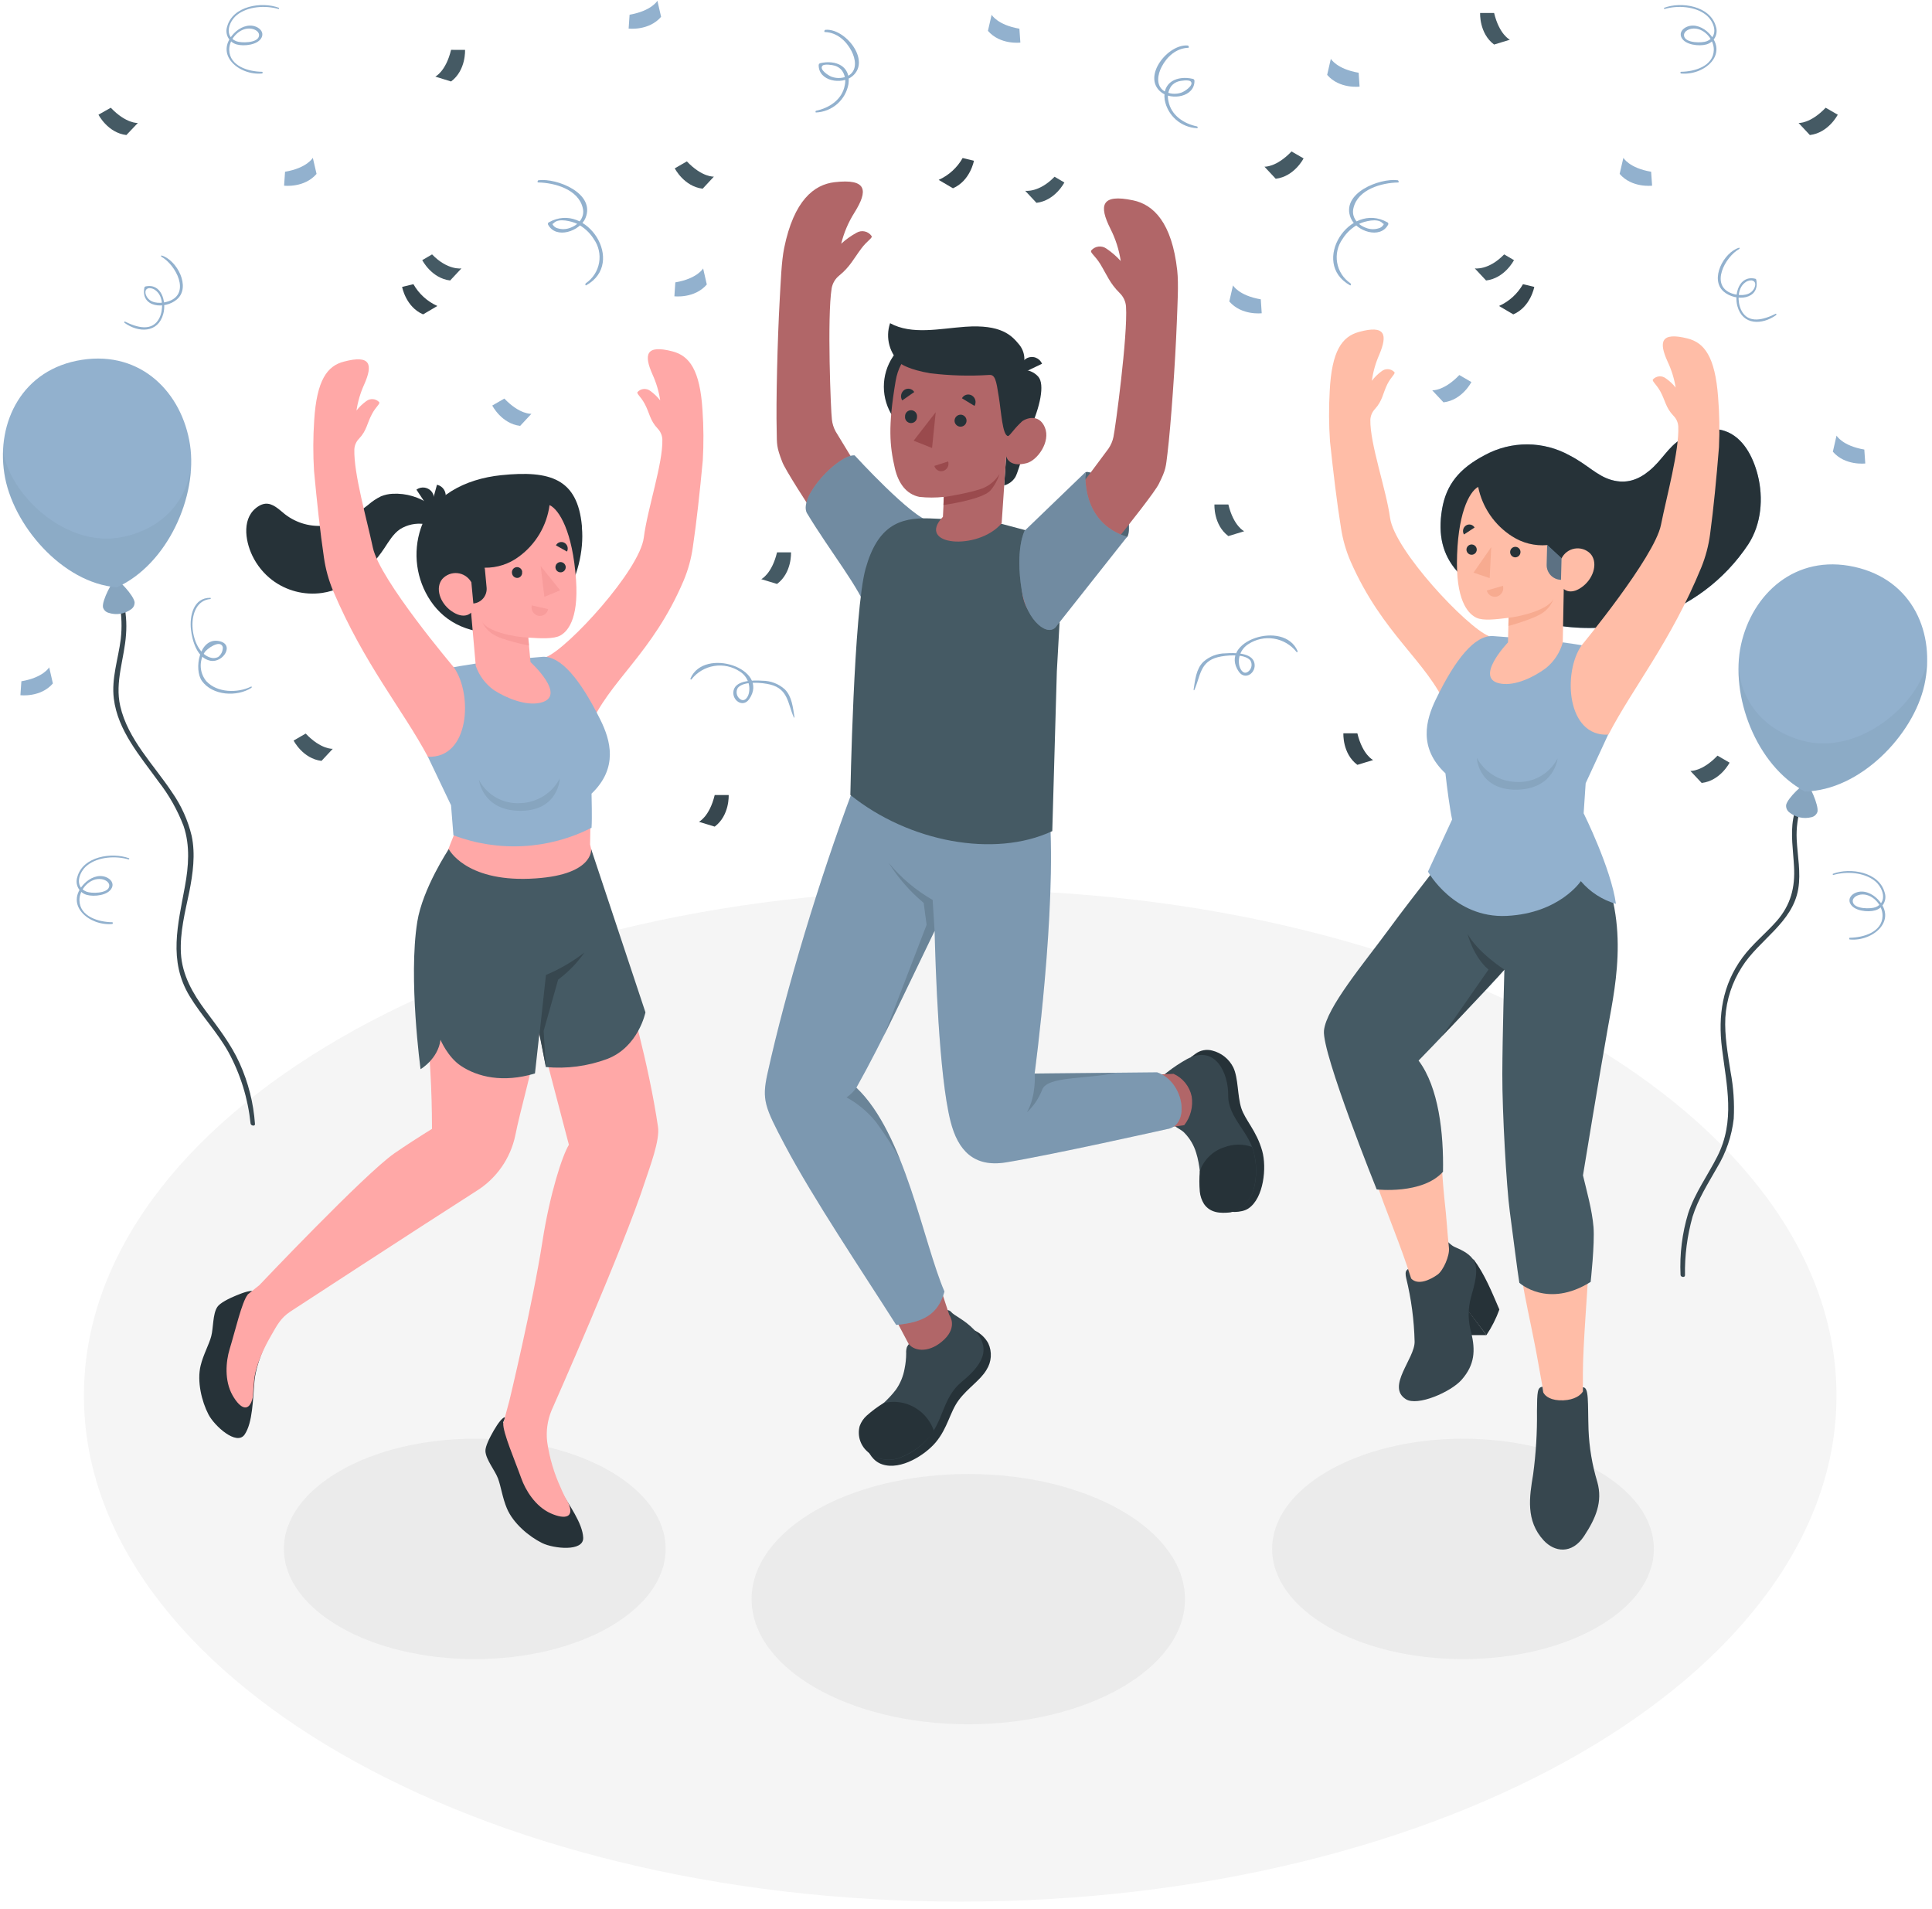 <svg width="251" height="248" viewBox="0 0 251 248" fill="none" xmlns="http://www.w3.org/2000/svg">
<g id="Group 13908">
<g id="freepik--Floor--inject-63">
<path id="freepik--floor--inject-63" d="M124.748 247.031C187.623 247.031 238.593 217.604 238.593 181.305C238.593 145.005 187.623 115.579 124.748 115.579C61.873 115.579 10.903 145.005 10.903 181.305C10.903 217.604 61.873 247.031 124.748 247.031Z" fill="#F5F5F5"/>
</g>
<g id="freepik--Shadows--inject-63">
<path id="freepik--Shadow--inject-63" d="M61.681 215.528C75.375 215.528 86.476 209.118 86.476 201.212C86.476 193.305 75.375 186.896 61.681 186.896C47.987 186.896 36.886 193.305 36.886 201.212C36.886 209.118 47.987 215.528 61.681 215.528Z" fill="#EBEBEB"/>
<path id="freepik--shadow--inject-63" d="M190.07 215.528C203.764 215.528 214.865 209.118 214.865 201.212C214.865 193.305 203.764 186.896 190.07 186.896C176.376 186.896 165.275 193.305 165.275 201.212C165.275 209.118 176.376 215.528 190.07 215.528Z" fill="#EBEBEB"/>
<path id="freepik--shadow--inject-63_2" d="M125.799 223.991C141.347 223.991 153.951 216.713 153.951 207.735C153.951 198.757 141.347 191.479 125.799 191.479C110.251 191.479 97.647 198.757 97.647 207.735C97.647 216.713 110.251 223.991 125.799 223.991Z" fill="#EBEBEB"/>
</g>
<g id="freepik--Balloons--inject-63">
<path id="Vector" d="M14.096 74.201C15.484 76.921 16.037 79.99 15.688 83.024C15.361 85.612 14.461 88.119 14.788 90.756C15.3 94.92 18.221 98.239 20.581 101.514C21.952 103.27 23.054 105.22 23.851 107.301C24.712 109.862 24.505 112.527 24.025 115.143C23.12 120.113 21.845 124.783 24.63 129.399C26.167 131.938 28.243 134.091 29.687 136.69C31.244 139.559 32.218 142.707 32.554 145.954C32.586 146.248 33.153 146.346 33.126 146.014C32.934 143.289 32.26 140.619 31.137 138.129C29.998 135.611 28.341 133.497 26.706 131.295C25.071 129.093 23.649 126.663 23.502 123.791C23.366 121.11 24.047 118.467 24.592 115.862C25.061 113.47 25.409 111.001 24.902 108.587C24.419 106.569 23.561 104.66 22.374 102.958C19.987 99.35 16.614 96.053 15.622 91.726C14.897 88.555 16.167 85.552 16.374 82.413C16.595 79.505 15.899 76.601 14.385 74.108C14.271 73.923 13.987 73.967 14.102 74.201H14.096Z" fill="#37474F"/>
<path id="Vector_2" d="M13.377 78.855C13.241 77.988 14.674 75.318 15.012 75.269C15.35 75.22 17.339 77.296 17.486 78.223C17.496 78.407 17.457 78.59 17.374 78.755C17.291 78.919 17.166 79.059 17.012 79.16C16.598 79.459 16.118 79.656 15.613 79.733C15.108 79.811 14.592 79.768 14.107 79.607C13.928 79.559 13.765 79.464 13.636 79.332C13.507 79.2 13.415 79.035 13.371 78.855H13.377Z" fill="#92B1CE"/>
<path id="Vector_3" opacity="0.1" d="M13.377 78.855C13.241 77.988 14.674 75.318 15.012 75.269C15.35 75.22 17.339 77.296 17.486 78.223C17.496 78.407 17.457 78.59 17.374 78.755C17.291 78.919 17.166 79.059 17.012 79.16C16.598 79.459 16.118 79.656 15.613 79.733C15.108 79.811 14.592 79.768 14.107 79.607C13.928 79.559 13.765 79.464 13.636 79.332C13.507 79.2 13.415 79.035 13.371 78.855H13.377Z" fill="#263238"/>
<path id="Vector_4" d="M0.56 61.487C1.562 68.147 8.102 75.754 15.186 76.293C21.764 73.318 25.709 64.441 24.684 57.765C23.66 51.09 18.418 45.548 10.652 46.741C2.887 47.934 -0.465 54.828 0.56 61.487Z" fill="#92B1CE"/>
<path id="Vector_5" opacity="0.05" d="M24.69 61.346C24.69 61.346 23.905 68.01 16.047 69.732C8.505 71.4 1.017 63.983 0.402 58.408C0.349 59.437 0.401 60.469 0.56 61.487C1.562 68.147 8.102 75.754 15.186 76.293C20.636 73.83 24.276 67.313 24.783 61.362L24.69 61.346Z" fill="#263238"/>
<path id="Vector_6" d="M235.405 100.582C234.174 102.299 233.342 104.268 232.969 106.347C232.609 108.413 232.969 110.473 233.072 112.543C233.236 115.268 232.647 117.551 230.838 119.628C229.405 121.263 227.672 122.625 226.375 124.391C223.77 127.938 223.182 131.905 223.716 136.194C224.321 141.05 225.449 145.616 223.111 150.226C221.857 152.701 220.201 154.957 219.323 157.616C218.539 160.205 218.204 162.909 218.332 165.61C218.332 165.91 218.904 166.003 218.909 165.67C218.865 163.093 219.197 160.522 219.896 158.041C220.609 155.763 221.896 153.763 223.062 151.698C224.244 149.755 224.988 147.577 225.242 145.317C225.348 143.284 225.211 141.246 224.833 139.246C224.473 136.919 224.037 134.559 224.152 132.2C224.294 129.857 225.035 127.591 226.304 125.617C228.538 122.069 232.876 119.889 233.623 115.481C233.982 113.344 233.525 111.176 233.421 109.039C233.279 106.075 234.255 103.372 235.688 100.822C235.781 100.664 235.514 100.407 235.394 100.576L235.405 100.582Z" fill="#37474F"/>
<path id="Vector_7" d="M236.119 105.454C236.304 104.593 235.029 101.841 234.707 101.764C234.386 101.688 232.255 103.644 232.053 104.56C232.031 104.742 232.057 104.928 232.128 105.097C232.2 105.266 232.315 105.414 232.462 105.525C232.858 105.847 233.324 106.072 233.823 106.182C234.322 106.291 234.839 106.283 235.334 106.157C235.515 106.118 235.682 106.033 235.82 105.91C235.958 105.787 236.061 105.629 236.119 105.454Z" fill="#92B1CE"/>
<path id="Vector_8" opacity="0.1" d="M236.119 105.454C236.304 104.593 235.029 101.841 234.707 101.764C234.386 101.688 232.255 103.644 232.053 104.56C232.031 104.742 232.057 104.928 232.128 105.097C232.2 105.266 232.315 105.414 232.462 105.525C232.858 105.847 233.324 106.072 233.823 106.182C234.322 106.291 234.839 106.283 235.334 106.157C235.515 106.118 235.682 106.033 235.82 105.91C235.958 105.787 236.061 105.629 236.119 105.454Z" fill="#263238"/>
<path id="Vector_9" d="M250.015 88.969C248.571 95.546 241.579 102.723 234.484 102.811C228.108 99.416 224.74 90.309 226.19 83.737C227.639 77.165 233.225 71.945 240.903 73.634C248.582 75.323 251.464 82.359 250.015 88.969Z" fill="#92B1CE"/>
<path id="Vector_10" opacity="0.05" d="M225.944 87.252C225.944 87.252 226.331 93.955 234.031 96.179C241.454 98.32 249.399 91.4 250.38 85.874C250.362 86.906 250.242 87.934 250.02 88.942C248.576 95.519 241.584 102.696 234.489 102.783C229.203 99.972 225.994 93.236 225.868 87.263L225.944 87.252Z" fill="#263238"/>
</g>
<g id="freepik--Confetti--inject-63">
<path id="Vector_11" d="M154.322 5.914C151.777 5.663 148.328 9.913 150.823 11.957C152.208 13.091 155.221 12.6 155.183 10.48C155.177 10.421 155.152 10.366 155.111 10.323C155.071 10.28 155.018 10.251 154.96 10.241C152.96 9.783 150.976 10.644 151.314 12.965C151.495 13.966 152.011 14.876 152.776 15.546C153.541 16.216 154.51 16.607 155.526 16.654C155.646 16.654 155.603 16.447 155.526 16.426C153.783 16.061 152.137 14.976 151.793 13.112C151.716 12.783 151.709 12.44 151.774 12.107C151.839 11.775 151.974 11.46 152.169 11.183C152.403 10.903 152.711 10.695 153.058 10.584C153.357 10.491 154.431 10.322 154.693 10.584C155.161 11.069 153.886 11.892 153.505 12.022C153.128 12.158 152.726 12.208 152.328 12.171C151.929 12.133 151.544 12.008 151.199 11.805C150.142 11.063 150.404 9.668 150.916 8.682C151.608 7.347 152.818 6.262 154.377 6.208C154.518 6.208 154.442 5.941 154.333 5.93L154.322 5.914Z" fill="#92B1CE"/>
<path id="Vector_12" d="M155.167 89.639C155.968 87.835 155.881 85.966 158.213 85.372C159.237 85.111 161.662 84.871 162.431 85.781C162.571 86.001 162.627 86.263 162.59 86.521C162.554 86.779 162.425 87.016 162.229 87.187C161.624 87.732 161.172 87.078 161.014 86.5C160.892 85.967 160.939 85.409 161.148 84.903C161.357 84.398 161.718 83.969 162.18 83.678C163.159 83.033 164.343 82.778 165.5 82.964C166.657 83.15 167.703 83.762 168.431 84.68C168.518 84.789 168.611 84.68 168.572 84.56C166.785 80.446 158.218 83.307 160.943 87.252C161.777 88.446 163.248 87.394 162.97 86.13C162.665 84.729 160.278 84.8 159.221 84.871C158.15 84.872 157.117 85.27 156.322 85.988C155.39 86.904 155.265 88.353 155.069 89.585C155.069 89.639 155.118 89.721 155.156 89.639H155.167Z" fill="#92B1CE"/>
<path id="Vector_13" d="M216.272 1.167C217.945 0.677 220.244 0.813 221.645 1.941C222.735 2.813 223.345 4.704 221.748 5.352C221.122 5.603 219.056 5.603 218.811 4.753C218.637 4.159 219.274 3.805 219.787 3.728C221.285 3.494 222.691 5.074 222.653 6.486C222.604 8.606 220.135 9.309 218.391 9.325C218.277 9.325 218.304 9.543 218.391 9.548C221.361 9.837 224.675 7.085 222.032 4.328C221.323 3.587 220.212 3.058 219.187 3.467C218.609 3.701 218.152 4.224 218.441 4.851C218.904 5.859 220.767 6.033 221.672 5.777C221.912 5.714 222.136 5.601 222.331 5.447C222.525 5.293 222.687 5.101 222.804 4.883C222.921 4.664 222.993 4.424 223.014 4.176C223.035 3.929 223.005 3.68 222.925 3.445C222.195 0.764 218.441 0.175 216.217 1.009C216.152 1.009 216.179 1.189 216.255 1.167H216.272Z" fill="#92B1CE"/>
<path id="Vector_14" d="M238.195 113.661C239.868 113.17 242.167 113.306 243.568 114.434C244.658 115.306 245.268 117.197 243.672 117.846C243.045 118.096 240.979 118.096 240.734 117.241C240.56 116.652 241.197 116.298 241.704 116.216C243.208 115.987 244.609 117.568 244.576 118.979C244.527 121.099 242.058 121.802 240.315 121.818C240.2 121.818 240.227 122.036 240.315 122.042C243.285 122.331 246.598 119.579 243.955 116.821C243.246 116.08 242.135 115.552 241.11 115.96C240.533 116.189 240.075 116.718 240.364 117.344C240.827 118.353 242.691 118.527 243.595 118.265C243.835 118.203 244.06 118.092 244.255 117.938C244.45 117.785 244.611 117.593 244.729 117.375C244.847 117.157 244.918 116.916 244.939 116.669C244.959 116.422 244.929 116.173 244.849 115.938C244.118 113.252 240.364 112.669 238.14 113.503C238.075 113.503 238.097 113.682 238.178 113.661H238.195Z" fill="#92B1CE"/>
<path id="Vector_15" d="M225.934 32.18C223.939 32.774 222.086 36.283 223.939 37.88C225.514 39.237 228.696 38.932 228.168 36.343C228.163 36.314 228.15 36.286 228.131 36.263C228.112 36.24 228.087 36.223 228.059 36.213C225.966 35.711 225.274 38.153 225.716 39.766C226.397 42.273 228.925 42.24 230.751 40.932C230.811 40.888 230.784 40.714 230.696 40.758C229.203 41.504 227.111 42.169 226.201 40.262C225.716 39.243 225.699 37.537 226.636 36.769C226.88 36.541 227.202 36.416 227.536 36.42C228.233 36.502 228.113 37.254 227.721 37.733C227.094 38.496 225.835 38.414 224.996 38.12C222.124 37.101 224.097 33.379 225.972 32.333C226.026 32.3 226.015 32.158 225.934 32.18Z" fill="#92B1CE"/>
<path id="Vector_16" d="M181.58 23.412C179.226 23.112 174.164 25.096 175.482 28.316C176.185 30.033 179.324 31.134 180.354 29.166C180.376 29.113 180.377 29.053 180.355 28.999C180.334 28.945 180.292 28.901 180.24 28.878C175.335 26.098 170.169 34.126 175.373 37.052C175.537 37.145 175.531 36.867 175.439 36.796C174.99 36.488 174.606 36.094 174.311 35.637C174.016 35.18 173.816 34.668 173.721 34.132C173.626 33.596 173.639 33.047 173.759 32.516C173.879 31.986 174.103 31.484 174.42 31.041C174.95 30.195 175.704 29.512 176.599 29.068C177.27 28.752 178.954 28.305 179.58 28.959C179.864 29.265 179.858 28.883 179.711 29.237C179.571 29.448 179.357 29.598 179.112 29.657C178.577 29.827 177.999 29.808 177.477 29.602C176.387 29.221 175.531 28.218 175.842 27.014C176.414 24.6 179.488 23.744 181.64 23.706C181.787 23.706 181.695 23.428 181.58 23.412Z" fill="#92B1CE"/>
<path id="Vector_17" d="M192.294 1.685C192.294 1.685 192.152 4.322 194.109 5.788L196.158 5.162C196.158 5.162 194.79 4.508 194.109 1.685H192.294Z" fill="#455A64"/>
<path id="Vector_18" d="M157.777 65.536C157.777 65.536 157.63 68.174 159.586 69.64L161.641 69.013C161.641 69.013 160.267 68.359 159.586 65.536H157.777Z" fill="#455A64"/>
<path id="Vector_19" d="M174.529 95.258C174.529 95.258 174.381 97.89 176.343 99.356L178.392 98.734C178.392 98.734 177.024 98.075 176.343 95.258H174.529Z" fill="#37474F"/>
<path id="Vector_20" d="M238.756 14.9C238.756 14.9 237.557 17.254 235.132 17.543L233.666 15.973C233.666 15.973 235.181 16.093 237.187 13.995L238.756 14.9Z" fill="#455A64"/>
<path id="Vector_21" d="M224.702 99.072C224.702 99.072 223.508 101.426 221.078 101.71L219.612 100.146C219.612 100.146 221.132 100.26 223.132 98.162L224.702 99.072Z" fill="#455A64"/>
<path id="Vector_22" d="M191.16 49.629C191.16 49.629 189.967 51.983 187.536 52.267L186.071 50.703C186.071 50.703 187.591 50.817 189.591 48.719L191.16 49.629Z" fill="#92B1CE"/>
<path id="Vector_23" d="M169.357 20.578C169.357 20.578 168.164 22.932 165.739 23.221L164.273 21.652C164.273 21.652 165.788 21.772 167.793 19.674L169.357 20.578Z" fill="#455A64"/>
<path id="Vector_24" d="M214.637 24.12C214.637 24.12 212.015 24.447 210.419 22.589L210.904 20.502C210.904 20.502 211.65 21.826 214.511 22.311L214.637 24.12Z" fill="#92B1CE"/>
<path id="Vector_25" d="M176.632 11.254C176.632 11.254 174.016 11.581 172.42 9.728L172.899 7.641C172.899 7.641 173.651 8.96 176.512 9.45L176.632 11.254Z" fill="#92B1CE"/>
<path id="Vector_26" d="M132.562 5.532C132.562 5.532 129.947 5.859 128.35 4.006L128.829 1.919C128.829 1.919 129.581 3.238 132.437 3.728L132.562 5.532Z" fill="#92B1CE"/>
<path id="Vector_27" d="M163.918 40.692C163.918 40.692 161.303 41.014 159.706 39.161L160.186 37.074C160.186 37.074 160.938 38.398 163.799 38.883L163.918 40.692Z" fill="#92B1CE"/>
<path id="Vector_28" d="M242.331 60.207C242.331 60.207 239.71 60.528 238.119 58.675L238.598 56.588C238.598 56.588 239.35 57.913 242.206 58.398L242.331 60.207Z" fill="#92B1CE"/>
<path id="Vector_29" d="M196.692 33.793C196.692 33.793 195.498 36.147 193.068 36.436L191.602 34.867C191.602 34.867 193.395 35.145 195.416 33.047L196.692 33.793Z" fill="#455A64"/>
<path id="Vector_30" d="M199.329 37.27C199.329 37.27 198.86 39.869 196.604 40.839L194.751 39.749C196.062 39.158 197.152 38.166 197.863 36.916L199.329 37.27Z" fill="#37474F"/>
<path id="Vector_31" d="M107.222 3.875C109.773 3.625 113.217 7.87 110.721 9.913C109.342 11.052 106.323 10.556 106.361 8.437C106.368 8.379 106.394 8.325 106.434 8.283C106.475 8.241 106.527 8.212 106.585 8.202C108.59 7.745 110.568 8.6 110.23 10.927C110.05 11.927 109.536 12.836 108.771 13.505C108.007 14.174 107.038 14.564 106.023 14.611C105.898 14.611 105.942 14.404 106.023 14.387C107.767 14.017 109.413 12.932 109.751 11.069C109.83 10.74 109.837 10.398 109.772 10.066C109.707 9.734 109.572 9.42 109.375 9.145C109.139 8.855 108.822 8.643 108.465 8.535C108.17 8.442 107.091 8.273 106.857 8.535C106.383 9.025 107.664 9.843 108.045 9.973C108.42 10.11 108.822 10.162 109.22 10.124C109.617 10.086 110.002 9.961 110.345 9.755C111.402 9.02 111.14 7.625 110.628 6.633C109.941 5.303 108.726 4.213 107.168 4.164C107.031 4.164 107.102 3.897 107.211 3.886L107.222 3.875Z" fill="#92B1CE"/>
<path id="Vector_32" d="M103.135 93.203C102.334 91.4 102.416 89.53 100.089 88.931C99.064 88.669 96.639 88.43 95.865 89.345C95.727 89.564 95.671 89.826 95.708 90.082C95.745 90.339 95.872 90.574 96.067 90.746C96.677 91.29 97.157 90.637 97.288 90.064C97.41 89.53 97.363 88.971 97.154 88.465C96.945 87.958 96.585 87.529 96.122 87.236C95.14 86.584 93.949 86.326 92.786 86.513C91.622 86.7 90.572 87.318 89.844 88.244C89.762 88.348 89.669 88.244 89.708 88.124C91.495 84.01 100.062 86.871 97.337 90.816C96.503 92.01 95.026 90.953 95.304 89.694C95.615 88.293 98.029 88.364 99.053 88.43C100.126 88.432 101.16 88.83 101.958 89.547C102.89 90.468 103.015 91.917 103.211 93.143C103.211 93.203 103.162 93.28 103.124 93.203H103.135Z" fill="#92B1CE"/>
<path id="Vector_33" d="M36.166 1.167C34.493 0.677 32.194 0.813 30.788 1.941C29.698 2.813 29.093 4.704 30.69 5.352C31.317 5.603 33.382 5.603 33.627 4.753C33.801 4.159 33.164 3.805 32.652 3.728C31.153 3.494 29.747 5.074 29.78 6.486C29.834 8.606 32.303 9.309 34.047 9.325C34.161 9.325 34.134 9.543 34.047 9.548C31.077 9.837 27.763 7.085 30.401 4.328C31.115 3.587 32.227 3.058 33.251 3.467C33.829 3.701 34.286 4.224 33.998 4.851C33.534 5.859 31.671 6.033 30.766 5.777C30.526 5.714 30.302 5.601 30.107 5.447C29.913 5.293 29.752 5.101 29.634 4.883C29.517 4.664 29.445 4.424 29.424 4.176C29.404 3.929 29.434 3.68 29.513 3.445C30.243 0.764 33.992 0.175 36.221 1.009C36.286 1.009 36.259 1.189 36.183 1.167H36.166Z" fill="#92B1CE"/>
<path id="Vector_34" d="M16.706 111.644C15.034 111.154 12.734 111.29 11.328 112.418C10.238 113.29 9.628 115.181 11.23 115.829C11.856 116.08 13.916 116.08 14.167 115.23C14.336 114.636 13.698 114.282 13.192 114.205C11.688 113.971 10.287 115.552 10.32 116.963C10.369 119.083 12.837 119.786 14.581 119.802C14.701 119.802 14.668 120.02 14.581 120.031C11.611 120.314 8.298 117.562 10.935 114.805C11.649 114.064 12.756 113.535 13.78 113.944C14.363 114.178 14.821 114.701 14.532 115.328C14.069 116.336 12.2 116.511 11.295 116.254C11.055 116.191 10.831 116.078 10.637 115.925C10.442 115.771 10.281 115.578 10.164 115.359C10.047 115.141 9.977 114.9 9.956 114.653C9.936 114.406 9.967 114.157 10.047 113.922C10.772 111.241 14.527 110.68 16.756 111.486C16.821 111.486 16.794 111.666 16.717 111.644H16.706Z" fill="#92B1CE"/>
<path id="Vector_35" d="M20.995 33.188C22.99 33.782 24.843 37.292 22.99 38.888C21.415 40.251 18.232 39.94 18.761 37.352C18.767 37.322 18.78 37.295 18.799 37.273C18.818 37.25 18.842 37.232 18.87 37.221C20.962 36.725 21.655 39.166 21.213 40.779C20.532 43.281 18.003 43.253 16.178 41.94C16.118 41.896 16.145 41.727 16.232 41.771C17.726 42.518 19.818 43.177 20.728 41.27C21.213 40.251 21.23 38.545 20.292 37.782C20.049 37.553 19.727 37.426 19.393 37.428C18.695 37.51 18.815 38.267 19.208 38.741C19.834 39.504 21.093 39.422 21.933 39.128C24.804 38.114 22.832 34.387 20.957 33.341C20.903 33.308 20.913 33.166 20.995 33.188Z" fill="#92B1CE"/>
<path id="Vector_36" d="M27.333 77.819C23.938 78.092 24.548 84.539 27.289 85.41C27.458 85.471 27.637 85.497 27.815 85.488C27.994 85.478 28.169 85.433 28.33 85.356C28.531 85.208 28.693 85.013 28.8 84.787C28.908 84.562 28.958 84.314 28.946 84.064C28.619 82.975 26.766 84.359 26.554 84.789C26.201 85.357 26.036 86.021 26.083 86.687C26.13 87.354 26.386 87.988 26.815 88.5C28.21 90.01 30.881 90.059 32.624 89.187C32.712 89.138 32.728 89.307 32.668 89.35C30.788 90.555 27.638 90.38 26.243 88.473C25.153 86.947 25.9 82.898 28.33 83.258C30.597 83.59 29.028 86.173 27.311 85.83C25.595 85.487 24.973 83.209 24.81 81.797C24.603 80.021 25.131 77.623 27.333 77.661C27.404 77.661 27.398 77.814 27.333 77.819Z" fill="#92B1CE"/>
<path id="Vector_37" d="M69.97 23.412C72.324 23.112 77.386 25.096 76.068 28.316C75.365 30.033 72.226 31.134 71.196 29.166C71.174 29.113 71.173 29.053 71.195 28.999C71.216 28.945 71.257 28.901 71.31 28.878C76.215 26.098 81.381 34.126 76.177 37.052C76.013 37.145 76.019 36.867 76.111 36.796C76.561 36.488 76.945 36.094 77.24 35.636C77.536 35.179 77.737 34.666 77.832 34.13C77.927 33.593 77.914 33.043 77.793 32.512C77.673 31.981 77.447 31.479 77.13 31.036C76.6 30.189 75.846 29.506 74.95 29.063C74.28 28.747 72.596 28.3 71.97 28.954C71.686 29.259 71.692 28.878 71.839 29.232C71.979 29.442 72.193 29.592 72.438 29.651C72.973 29.821 73.55 29.802 74.073 29.597C75.163 29.215 76.019 28.213 75.708 27.009C75.136 24.594 72.062 23.739 69.91 23.701C69.763 23.701 69.855 23.423 69.97 23.406V23.412Z" fill="#92B1CE"/>
<path id="Vector_38" d="M60.417 6.48C60.417 6.48 60.564 9.118 58.602 10.584L56.553 9.952C56.553 9.952 57.921 9.298 58.602 6.475L60.417 6.48Z" fill="#455A64"/>
<path id="Vector_39" d="M102.765 71.754C102.765 71.754 102.912 74.392 100.95 75.858L98.901 75.236C98.901 75.236 100.269 74.577 100.95 71.754H102.765Z" fill="#455A64"/>
<path id="Vector_40" d="M94.667 103.279C94.667 103.279 94.808 105.917 92.852 107.383L90.803 106.756C90.803 106.756 92.171 106.102 92.852 103.279H94.667Z" fill="#37474F"/>
<path id="Vector_41" d="M12.794 14.9C12.794 14.9 13.993 17.254 16.418 17.543L17.911 15.973C17.911 15.973 16.396 16.093 14.39 13.995L12.794 14.9Z" fill="#455A64"/>
<path id="Vector_42" d="M38.145 96.201C38.145 96.201 39.338 98.555 41.769 98.843L43.234 97.274C43.234 97.274 41.714 97.394 39.714 95.296L38.145 96.201Z" fill="#455A64"/>
<path id="Vector_43" d="M63.953 52.681C63.953 52.681 65.147 55.035 67.577 55.324L69.038 53.755C69.038 53.755 67.523 53.874 65.523 51.776L63.953 52.681Z" fill="#92B1CE"/>
<path id="Vector_44" d="M87.664 21.87C87.664 21.87 88.858 24.224 91.288 24.513L92.748 22.943C92.748 22.943 91.234 23.063 89.234 20.965L87.664 21.87Z" fill="#455A64"/>
<path id="Vector_45" d="M36.908 24.12C36.908 24.12 39.529 24.447 41.126 22.589L40.641 20.502C40.641 20.502 39.894 21.826 37.033 22.311L36.908 24.12Z" fill="#92B1CE"/>
<path id="Vector_46" d="M81.67 3.712C81.67 3.712 84.291 4.039 85.888 2.186L85.408 0.099C85.408 0.099 84.656 1.418 81.795 1.908L81.67 3.712Z" fill="#92B1CE"/>
<path id="Vector_47" d="M87.615 38.49C87.615 38.49 90.231 38.812 91.827 36.959L91.348 34.872C91.348 34.872 90.596 36.196 87.735 36.681L87.615 38.49Z" fill="#92B1CE"/>
<path id="Vector_48" d="M2.652 90.31C2.652 90.31 5.273 90.636 6.87 88.784L6.391 86.691C6.391 86.691 5.639 88.015 2.778 88.5L2.652 90.31Z" fill="#92B1CE"/>
<path id="Vector_49" d="M54.858 33.793C54.858 33.793 56.052 36.147 58.482 36.436L59.948 34.867C59.948 34.867 58.155 35.145 56.133 33.047L54.858 33.793Z" fill="#455A64"/>
<path id="Vector_50" d="M52.242 37.27C52.242 37.27 52.711 39.869 54.967 40.839L56.82 39.749C55.509 39.158 54.42 38.166 53.708 36.916L52.242 37.27Z" fill="#37474F"/>
<path id="Vector_51" d="M138.279 23.706C138.279 23.706 137.085 26.06 134.655 26.349L133.189 24.785C133.189 24.785 134.982 25.058 137.004 22.959L138.279 23.706Z" fill="#455A64"/>
<path id="Vector_52" d="M126.53 20.883C126.53 20.883 126.061 23.483 123.805 24.458L121.952 23.368C123.264 22.776 124.354 21.782 125.064 20.529L126.53 20.883Z" fill="#37474F"/>
</g>
<g id="freepik--character-3--inject-63">
<path id="Vector_53" d="M195.847 150.155C195.903 152.022 196.122 153.88 196.501 155.708C197.405 167.098 198.588 169.774 199.95 177.659C200.097 178.542 200.452 180.291 200.495 180.874C200.561 181.61 200.898 187.174 201.198 188.83C201.629 191.261 205.667 191.321 205.977 188.498C206.184 186.618 205.683 181.659 205.645 180.754C205.645 180.754 205.645 179.152 205.645 178.373C205.645 174.831 206.228 168.019 206.566 161.866C206.822 157.229 205.863 154.924 205.291 152.602C205.291 152.602 206.457 145.087 207.874 136.799C209.291 128.51 212.74 119.017 205.841 111.508L196.321 114.777C196.321 114.777 195.345 129.992 195.716 142.363C195.792 145.894 195.852 148.428 195.847 150.155Z" fill="#FFBDA7"/>
<path id="Vector_54" d="M191.427 163.572C192.893 165.518 193.831 167.877 194.795 170.112C194.373 171.282 193.809 172.396 193.117 173.43L189.226 168.357C189.983 166.76 190.703 165.163 191.427 163.572Z" fill="#263238"/>
<path id="Vector_55" d="M193.117 173.436C191.389 173.436 189.656 173.436 187.923 173.436C187.057 172.319 186.179 171.212 185.318 170.095C187.128 170.15 188.937 170.259 190.768 170.308L193.117 173.436Z" fill="#263238"/>
<path id="Vector_56" d="M186.844 161.387C187.934 160.586 188.032 161.54 188.97 161.976C189.624 162.281 190.714 162.689 191.351 163.561C192.245 164.782 191.542 166.956 191.106 168.52C190.689 170.042 190.706 171.65 191.155 173.163C191.673 175.419 191.624 177.261 189.896 179.234C188.517 180.814 184.141 182.733 182.637 181.757C180.071 180.122 183.836 176.46 183.782 174.28C183.717 171.504 183.352 168.744 182.692 166.046C182.594 165.616 182.545 165.158 182.806 164.956C183.978 163.905 185.755 162.188 186.844 161.387Z" fill="#37474F"/>
<path id="Vector_57" d="M188.768 111.497C186.67 113.976 176.545 126.543 173.908 130.843C172.175 133.665 173.363 137.382 174.322 140.488C175.57 144.635 177.346 149.376 178.387 152.433C180.332 158.134 181.771 161.153 183.335 166.09C184.24 167.033 185.858 166.221 186.752 165.588C187.52 165.043 188.343 163.114 188.245 162.144C187.962 159.332 188 158.875 187.64 155.605C187.095 150.384 187.193 142.232 183.646 137.518C188.959 131.627 194.784 127.491 198.659 120.598C194.474 118.341 191.825 107.884 188.768 111.497Z" fill="#FFBDA7"/>
<path id="Vector_58" d="M200.392 180.149C199.733 180.231 199.7 180.76 199.678 183.332C199.714 186.08 199.547 188.827 199.177 191.55C198.697 194.443 198.19 197.544 200.55 200.105C201.934 201.615 204.207 201.969 205.809 199.528C207.302 197.255 208.245 195.103 207.52 192.52C206.851 190.311 206.467 188.025 206.376 185.719C206.261 182.128 206.463 180.209 205.645 180.215V180.76C205.378 181.234 204.555 181.85 203.106 181.91C201.471 181.975 200.735 181.365 200.496 180.88C200.468 180.634 200.43 180.395 200.392 180.149Z" fill="#37474F"/>
<path id="Vector_59" d="M189.051 109.132C188.005 111.11 184.425 115.268 180.24 120.985C177.346 124.941 172.272 130.946 172.005 133.894C171.738 136.843 178.855 154.51 178.855 154.51C178.855 154.51 184.79 155.207 187.471 152.216C187.564 147.273 186.926 141.268 184.299 137.774C185.466 136.592 193.907 127.802 195.444 125.965C195.444 125.965 195.193 134.619 195.177 139.524C195.16 144.428 195.721 154.237 196.147 157.376C196.572 160.515 197.144 165.174 197.389 166.64C197.389 166.64 201.057 170.03 206.653 166.526C206.653 166.526 207.198 161.578 207.024 159.393C206.849 157.207 206.103 154.57 205.656 152.684C205.656 152.684 207.836 139.366 208.898 133.464C209.961 127.562 211.977 118.538 206.642 109.879C206.664 109.873 196.577 113.186 189.051 109.132Z" fill="#455A64"/>
<path id="Vector_60" d="M195.443 125.954C195.443 125.954 192.059 123.807 190.659 121.322C190.659 121.322 191.395 124.276 193.384 125.954L187.389 134.554L195.443 125.954Z" fill="#37474F"/>
<path id="Vector_61" d="M175.46 72.92C179.656 82.468 185.335 85.797 187.994 91.922C191.351 91.655 195.961 86.064 193.416 82.626C190.544 81.454 181.182 71.509 180.594 67.275C180.076 63.514 177.978 57.678 178.032 54.544C178.054 54.022 178.263 53.525 178.621 53.144C179.64 52.021 179.629 51.133 180.256 49.874C180.757 48.915 181.318 48.55 181.155 48.338C180.941 48.112 180.649 47.977 180.339 47.957C180.029 47.938 179.722 48.037 179.482 48.234C179.007 48.581 178.584 48.996 178.229 49.466C178.388 48.294 178.713 47.151 179.193 46.071C180.283 43.477 180.011 42.163 176.539 43.122C174.359 43.727 173.013 45.558 172.752 50.812C172.627 52.99 172.64 55.174 172.79 57.351C173.221 61.384 173.678 65.247 174.218 68.582C174.444 70.076 174.862 71.533 175.46 72.92Z" fill="#FFBDA7"/>
<path id="Vector_62" d="M188.654 106.456C188.354 105.05 188 102.396 187.787 100.462C184.251 97.148 185.242 93.535 186.529 90.876C189.101 85.558 191.591 82.538 193.918 82.626L200.294 83.1C203.771 83.508 206.152 83.906 206.991 84.086C209.138 84.555 209.073 86.113 209.171 88.386C209.436 90.726 209.357 93.093 208.937 95.41L206.005 101.748L205.743 105.65C205.743 105.65 209.296 112.783 209.939 117.415C208.163 116.902 206.576 115.876 205.378 114.467C205.378 114.467 202.615 118.636 195.76 118.979C188.905 119.322 185.515 113.23 185.515 113.23L188.654 106.456Z" fill="#92B1CE"/>
<path id="Vector_63" opacity="0.1" d="M202.359 98.516C201.856 99.49 201.082 100.297 200.131 100.84C199.179 101.384 198.091 101.64 196.997 101.579C195.941 101.555 194.91 101.253 194.009 100.703C193.107 100.152 192.367 99.374 191.863 98.446C191.863 98.446 192.065 102.631 197.008 102.582C201.95 102.533 202.359 98.516 202.359 98.516Z" fill="#263238"/>
<path id="Vector_64" d="M203.939 59.171C206.272 60.376 207.465 61.825 209.389 62.359C211.312 62.893 212.865 62.321 214.293 61.133C215.928 59.787 216.702 58.087 218.397 57.041C220.091 55.994 222.211 55.346 224.091 55.989C226.445 56.79 227.753 59.313 228.364 61.722C229.116 64.713 228.832 68.081 227.138 70.702C224.056 75.357 219.455 78.797 214.119 80.435C207.565 82.432 200.491 81.797 194.397 78.664C191.89 77.378 191.084 76.261 189.269 74.174C187.455 72.087 186.779 69.536 187.346 66.157C187.89 62.926 189.612 60.844 192.909 59.117C194.604 58.196 196.503 57.718 198.431 57.727C200.36 57.737 202.254 58.234 203.939 59.171Z" fill="#92B1CE"/>
<path id="Vector_65" d="M203.939 59.171C206.272 60.376 207.465 61.825 209.389 62.359C211.312 62.893 212.865 62.321 214.293 61.133C215.928 59.787 216.702 58.087 218.397 57.041C220.091 55.994 222.211 55.346 224.091 55.989C226.445 56.79 227.753 59.313 228.364 61.722C229.116 64.713 228.832 68.081 227.138 70.702C224.056 75.357 219.455 78.797 214.119 80.435C207.565 82.432 200.491 81.797 194.397 78.664C191.89 77.378 191.084 76.261 189.269 74.174C187.455 72.087 186.779 69.536 187.346 66.157C187.89 62.926 189.612 60.844 192.909 59.117C194.604 58.196 196.503 57.718 198.431 57.727C200.36 57.737 202.254 58.234 203.939 59.171Z" fill="#263238"/>
<path id="Vector_66" d="M192.038 63.247C190.828 63.923 189.313 66.882 189.28 73.171C189.28 78.495 190.97 79.852 191.825 80.255C192.681 80.659 194.359 80.462 195.989 80.255L195.912 83.454C195.912 83.454 191.307 88.255 195.029 88.816C196.888 89.1 199.269 87.977 200.882 86.762C201.92 85.908 202.67 84.755 203.029 83.46L203.16 76.506C203.16 76.506 204.092 77.46 205.749 76.081C207.116 74.942 207.612 72.98 206.593 71.896C206.329 71.638 206.006 71.446 205.653 71.337C205.3 71.228 204.926 71.205 204.562 71.269C204.198 71.332 203.854 71.482 203.56 71.705C203.265 71.927 203.027 72.217 202.866 72.55C202.866 72.55 201.912 72.604 201.002 70.811C199.402 70.948 197.801 70.549 196.452 69.678C195.321 68.958 194.347 68.018 193.589 66.913C192.83 65.808 192.303 64.561 192.038 63.247Z" fill="#FFBDA7"/>
<path id="Vector_67" d="M196.195 71.661C196.18 71.841 196.236 72.019 196.351 72.158C196.467 72.297 196.632 72.385 196.811 72.403C196.993 72.412 197.171 72.348 197.307 72.227C197.442 72.106 197.525 71.936 197.536 71.754C197.542 71.666 197.531 71.578 197.503 71.494C197.475 71.41 197.43 71.333 197.372 71.266C197.314 71.2 197.244 71.145 197.165 71.106C197.086 71.067 197 71.043 196.912 71.037C196.824 71.031 196.736 71.043 196.652 71.071C196.568 71.099 196.491 71.143 196.424 71.201C196.358 71.259 196.303 71.329 196.264 71.408C196.225 71.487 196.201 71.573 196.195 71.661Z" fill="#263238"/>
<g id="Group" style="mix-blend-mode:multiply" opacity="0.5">
<path id="Vector_68" d="M195.259 76.097L193.155 76.713C193.191 76.853 193.255 76.984 193.342 77.099C193.429 77.214 193.538 77.31 193.663 77.383C193.787 77.455 193.925 77.502 194.068 77.521C194.211 77.54 194.357 77.53 194.496 77.492C194.779 77.404 195.017 77.209 195.159 76.949C195.301 76.689 195.337 76.383 195.259 76.097Z" fill="#F0997A"/>
</g>
<path id="Vector_69" d="M190.196 69.433L191.574 68.528C191.52 68.434 191.448 68.353 191.361 68.289C191.274 68.224 191.175 68.179 191.07 68.154C190.965 68.13 190.855 68.127 190.749 68.146C190.643 68.165 190.542 68.206 190.452 68.266C190.268 68.391 190.139 68.581 190.091 68.798C190.043 69.015 190.081 69.242 190.196 69.433Z" fill="#263238"/>
<path id="Vector_70" d="M197.199 69.351L198.724 69.983C198.774 69.885 198.802 69.777 198.807 69.667C198.812 69.558 198.795 69.448 198.755 69.345C198.716 69.243 198.655 69.15 198.578 69.072C198.5 68.994 198.407 68.933 198.305 68.893C198.097 68.812 197.866 68.815 197.66 68.9C197.454 68.985 197.289 69.147 197.199 69.351Z" fill="#263238"/>
<path id="Vector_71" d="M190.517 71.378C190.513 71.509 190.548 71.639 190.617 71.751C190.686 71.862 190.786 71.951 190.905 72.006C191.025 72.061 191.157 72.081 191.287 72.061C191.417 72.041 191.538 71.984 191.636 71.896C191.733 71.808 191.803 71.693 191.836 71.566C191.869 71.439 191.864 71.305 191.821 71.181C191.778 71.057 191.7 70.948 191.596 70.867C191.492 70.787 191.367 70.739 191.236 70.73C191.146 70.725 191.056 70.737 190.971 70.767C190.886 70.797 190.808 70.844 190.741 70.904C190.674 70.964 190.62 71.037 190.582 71.118C190.543 71.2 190.521 71.288 190.517 71.378Z" fill="#263238"/>
<g id="Group_2" style="mix-blend-mode:multiply" opacity="0.5">
<path id="Vector_72" d="M193.738 71.073L193.536 75.1L191.433 74.391L193.738 71.073Z" fill="#F0997A"/>
</g>
<g id="Group_3" style="mix-blend-mode:multiply" opacity="0.5">
<path id="Vector_73" d="M195.989 80.25C197.711 80.07 201.253 79.16 201.836 77.759C201.601 78.46 201.156 79.071 200.561 79.509C199.471 80.386 195.967 81.318 195.967 81.318L195.989 80.25Z" fill="#F0997A"/>
</g>
<path id="Vector_74" d="M202.866 72.522L202.8 75.318C202.55 75.312 202.303 75.257 202.074 75.156C201.846 75.055 201.639 74.909 201.466 74.728C201.294 74.547 201.158 74.333 201.068 74.1C200.978 73.866 200.936 73.617 200.942 73.367L201.002 70.784L202.866 72.522Z" fill="#92B1CE"/>
<path id="Vector_75" opacity="0.5" d="M202.866 72.522L202.8 75.318C202.55 75.312 202.303 75.257 202.074 75.156C201.846 75.055 201.639 74.909 201.466 74.728C201.294 74.547 201.158 74.333 201.068 74.1C200.978 73.866 200.936 73.617 200.942 73.367L201.002 70.784L202.866 72.522Z" fill="#263238"/>
<path id="Vector_76" d="M221.029 73.71C217.067 83.356 212.163 89.263 208.964 95.432C203.515 95.753 203.019 87.334 205.476 83.835C205.476 83.835 214.948 72.391 215.787 68.19C216.528 64.468 218.174 58.533 218.037 55.4C218.008 54.878 217.786 54.385 217.416 54.016C216.375 52.926 216.364 52.027 215.683 50.806C215.138 49.858 214.593 49.509 214.746 49.291C214.955 49.06 215.244 48.917 215.554 48.891C215.865 48.865 216.174 48.957 216.419 49.15C216.901 49.485 217.333 49.889 217.699 50.348C217.51 49.182 217.158 48.049 216.653 46.981C215.482 44.414 215.743 43.09 219.236 43.967C221.416 44.512 222.817 46.321 223.209 51.564C223.387 53.739 223.425 55.923 223.323 58.103C222.996 62.147 222.626 66.016 222.174 69.367C221.978 70.858 221.593 72.317 221.029 73.71Z" fill="#FFBDA7"/>
</g>
<g id="freepik--character-2--inject-63">
<path id="Vector_77" d="M112.448 187.73C112.846 188.787 113.44 189.839 114.628 190.231C117.069 191.043 120.241 188.945 121.554 187.381C123.145 185.485 123.385 183.463 124.551 181.888C125.718 180.313 127.363 179.316 128.159 177.953C128.487 177.444 128.68 176.86 128.721 176.256C128.762 175.652 128.649 175.047 128.393 174.498C128.019 173.816 127.45 173.26 126.758 172.902C126.579 172.793 126.263 172.782 126.066 172.673L112.448 187.73Z" fill="#263238"/>
<path id="Vector_78" d="M117.522 177.795C117.352 178.775 116.969 179.705 116.399 180.52C115.385 181.872 114.083 182.869 112.89 184.04C112.46 184.386 112.11 184.822 111.865 185.316C111.364 186.624 111.952 187.681 112.873 188.7C113.275 189.066 113.759 189.332 114.285 189.474C115.059 189.686 115.876 189.686 116.65 189.474C118.142 188.962 119.476 188.074 120.524 186.896C122.59 184.585 122.459 181.55 124.922 179.523C127.385 177.496 129.042 175.332 126.53 172.716C125.309 171.441 123.947 170.896 123.581 170.439C122.927 169.627 121.402 171.049 120.917 171.463C120.432 171.877 119.963 172.368 119.467 172.804C119.01 173.318 118.592 173.864 118.214 174.439C118.057 174.599 117.926 174.783 117.827 174.983C117.741 175.251 117.708 175.532 117.729 175.812C117.726 176.478 117.657 177.143 117.522 177.795Z" fill="#37474F"/>
<path id="Vector_79" d="M120.563 186.879C120.85 186.577 121.109 186.248 121.337 185.899C120.948 184.731 120.181 183.726 119.157 183.043C118.522 182.612 117.802 182.32 117.046 182.189C116.289 182.057 115.513 182.088 114.77 182.28C114.015 182.744 113.302 183.273 112.639 183.86C112.206 184.235 111.877 184.716 111.686 185.256C111.515 185.891 111.54 186.564 111.758 187.185C111.976 187.807 112.376 188.348 112.906 188.738C113.289 189.091 113.756 189.339 114.263 189.457C115.039 189.67 115.858 189.67 116.634 189.457C118.131 188.925 119.478 188.041 120.563 186.879Z" fill="#263238"/>
<path id="Vector_80" d="M121.854 166.308L123.326 170.814C123.326 170.814 124.454 172.291 122.677 174.002C120.901 175.714 118.912 175.637 118.056 174.596L115.522 169.812L121.854 166.308Z" fill="#B16668"/>
<path id="Vector_81" d="M158.905 157.196C159.554 157.501 161.265 157.616 162.208 156.973C164.175 155.632 164.595 151.681 163.979 149.496C163.227 146.848 161.755 145.507 161.254 143.916C160.753 142.325 160.889 140.047 160.224 138.657C159.954 138.119 159.571 137.645 159.1 137.269C158.63 136.893 158.084 136.623 157.499 136.477C157.129 136.376 156.74 136.36 156.363 136.431C155.985 136.502 155.628 136.658 155.32 136.886L154.726 137.322L158.905 157.196Z" fill="#263238"/>
<path id="Vector_82" d="M153.903 147.191C154.601 147.912 155.115 148.791 155.401 149.752C155.903 151.333 155.946 153.022 156.159 154.657C156.204 155.204 156.346 155.739 156.578 156.237C157.178 157.387 158.546 157.599 159.908 157.425C160.451 157.307 160.96 157.067 161.396 156.722C162.026 156.226 162.506 155.566 162.785 154.815C163.253 153.296 163.324 151.683 162.993 150.128C162.497 147.175 159.527 145.224 159.565 142.314C159.603 139.404 157.897 135.638 154.235 137.567C152.416 138.581 150.762 139.868 149.331 141.382C150.203 142.69 151.096 143.992 151.952 145.311C152.118 145.645 152.329 145.955 152.579 146.232C152.955 146.564 153.445 146.744 153.821 147.104L153.903 147.191Z" fill="#37474F"/>
<path id="Vector_83" d="M162.992 150.177C162.92 149.77 162.805 149.372 162.649 148.989C161.495 148.585 160.237 148.596 159.091 149.022C158.347 149.253 157.669 149.657 157.11 150.199C156.551 150.742 156.128 151.408 155.875 152.145C155.799 153.027 155.799 153.915 155.875 154.798C155.931 155.367 156.118 155.916 156.42 156.401C157.221 157.561 158.513 157.648 159.875 157.49C160.418 157.372 160.927 157.131 161.363 156.787C161.991 156.29 162.472 155.631 162.753 154.88C163.234 153.359 163.316 151.74 162.992 150.177Z" fill="#263238"/>
<path id="Vector_84" d="M150.158 139.595L152.464 139.496C153.06 139.763 153.584 140.167 153.993 140.676C154.402 141.185 154.685 141.784 154.818 142.423C154.924 143.08 154.892 143.752 154.725 144.396C154.558 145.041 154.26 145.644 153.848 146.167L150.033 146.668L150.148 139.747" fill="#B16668"/>
<path id="Vector_85" d="M150.333 139.3L134.415 139.458C134.415 139.458 137.303 118.102 136.349 105.601L110.802 102.664L110.726 102.822C106.535 113.977 102.11 128.527 99.702 139.491C98.961 142.87 99.342 143.791 101.969 148.755C105.658 155.72 111.936 165.038 116.432 172.112C119.985 171.796 121.881 170.717 122.699 167.779C119.908 161.278 117.549 147.251 111.255 141.3C114.77 135.033 118.067 127.835 121.423 120.919C121.527 125.322 121.968 139.758 123.5 145.703C124.448 149.436 126.519 151.665 130.649 151.006C136.404 150.085 151.608 146.679 151.608 146.679C154.66 146.243 153.897 140.537 150.333 139.3Z" fill="#92B1CE"/>
<path id="Vector_86" opacity="0.2" d="M150.333 139.3L134.415 139.458C134.415 139.458 137.303 118.102 136.349 105.601L110.802 102.664L110.726 102.822C106.535 113.977 102.11 128.527 99.702 139.491C98.961 142.87 99.342 143.791 101.969 148.755C105.658 155.72 111.936 165.038 116.432 172.112C119.985 171.796 121.881 170.717 122.699 167.779C119.908 161.278 117.549 147.251 111.255 141.3C114.77 135.033 118.067 127.835 121.423 120.919C121.527 125.322 121.968 139.758 123.5 145.703C124.448 149.436 126.519 151.665 130.649 151.006C136.404 150.085 151.608 146.679 151.608 146.679C154.66 146.243 153.897 140.537 150.333 139.3Z" fill="#263238"/>
<path id="Vector_87" opacity="0.2" d="M134.432 139.458C134.432 139.458 134.65 142.341 133.418 144.494C134.29 143.676 134.967 142.672 135.396 141.556C136.05 139.78 141.151 140.199 144.966 139.376L134.432 139.458Z" fill="#263238"/>
<path id="Vector_88" opacity="0.2" d="M121.418 120.93L121.168 116.908C118.989 115.66 117.054 114.028 115.457 112.091C116.689 114.052 118.223 115.806 120.001 117.29L120.383 120.134L114.824 134.597L121.418 120.93Z" fill="#263238"/>
<path id="Vector_89" opacity="0.2" d="M111.261 141.284C110.918 141.784 110.483 142.215 109.98 142.554C111.468 143.369 112.779 144.471 113.838 145.796C114.99 147.361 116.038 149 116.977 150.701C115.457 146.984 113.653 143.562 111.261 141.284Z" fill="#263238"/>
<path id="Vector_90" d="M101.637 60.027C102.421 62.048 112.111 76.375 114.438 79.803C121.053 76.98 116.65 69.204 116.65 69.204C116.65 69.204 109.696 57.95 108.568 56.054C108.303 55.571 108.136 55.039 108.078 54.49C107.936 53.487 107.446 41.182 108.045 37.466C108.157 36.806 108.509 36.211 109.032 35.793C110.421 34.665 110.906 33.613 111.893 32.294C112.661 31.253 113.391 30.927 113.233 30.66C113.022 30.355 112.703 30.142 112.341 30.064C111.979 29.985 111.601 30.046 111.282 30.234C110.563 30.628 109.894 31.105 109.288 31.657C109.639 30.229 110.218 28.867 111.004 27.624C112.792 24.769 112.688 23.172 108.421 23.668C105.746 23.978 103.141 26.049 101.882 32.191C101.517 33.956 101.435 36.621 101.299 38.91C101.005 44.109 100.808 52.337 100.906 55.94C100.939 57.749 100.857 58.01 101.637 60.027Z" fill="#B16668"/>
<path id="Vector_91" d="M120.84 67.716C118.546 67.378 111.031 59.155 111.031 59.155C108.933 59.035 103.789 64.414 104.808 66.604C107.865 71.694 111.751 76.413 112.808 79.683C113.685 81.525 116.034 79.961 117.047 76.086C118.47 70.73 122.704 68.01 120.84 67.716Z" fill="#92B1CE"/>
<path id="Vector_92" opacity="0.3" d="M120.84 67.716C118.546 67.378 111.031 59.155 111.031 59.155C108.933 59.035 103.789 64.414 104.808 66.604C107.865 71.694 111.751 76.413 112.808 79.683C113.685 81.525 116.034 79.961 117.047 76.086C118.47 70.73 122.704 68.01 120.84 67.716Z" fill="#263238"/>
<path id="Vector_93" d="M137.848 77.432L137.303 87.198L136.709 107.966C129.173 111.492 118.045 109.366 110.475 103.268C110.475 103.268 110.906 79.367 112.464 73.841C114.023 68.316 116.824 67.22 120.72 67.34C124.835 67.471 130.121 68.048 130.121 68.048L134.622 69.247C134.622 69.247 137.941 75.476 137.848 77.432Z" fill="#455A64"/>
<path id="Vector_94" d="M141.037 61.351C141.549 61.089 143.908 62.266 145.347 64.299C146.786 66.332 146.884 69.204 146.437 69.749C145.99 70.293 140.197 67.716 140.197 67.716L141.037 61.351Z" fill="#92B1CE"/>
<path id="Vector_95" opacity="0.6" d="M141.037 61.351C141.549 61.089 143.908 62.266 145.347 64.299C146.786 66.332 146.884 69.204 146.437 69.749C145.99 70.293 140.197 67.716 140.197 67.716L141.037 61.351Z" fill="#263238"/>
<path id="Vector_96" d="M150.54 62.882C149.575 64.822 138.578 78.168 135.935 81.367C129.619 77.934 134.736 70.61 134.736 70.61C134.736 70.61 142.704 60.087 144.011 58.278C144.323 57.821 144.541 57.309 144.655 56.768C144.883 55.776 146.535 43.575 146.289 39.82C146.239 39.154 145.947 38.53 145.466 38.066C144.191 36.807 143.804 35.722 142.949 34.305C142.279 33.215 141.586 32.807 141.766 32.54C142.006 32.257 142.343 32.076 142.711 32.032C143.079 31.987 143.45 32.083 143.75 32.3C144.43 32.759 145.052 33.299 145.603 33.907C145.385 32.452 144.934 31.04 144.268 29.728C142.758 26.72 143.014 25.134 147.216 26.028C149.848 26.573 152.251 28.905 152.943 35.134C153.139 36.926 152.97 39.586 152.889 41.875C152.692 47.084 152.115 55.291 151.679 58.872C151.45 60.681 151.51 60.948 150.54 62.882Z" fill="#B16668"/>
<path id="Vector_97" d="M133.118 68.953L141.036 61.324C141.036 61.324 140.322 67.863 146.426 69.732L137.33 81.236C136.279 82.991 133.396 80.691 132.753 76.757C131.854 71.275 133.118 68.953 133.118 68.953Z" fill="#92B1CE"/>
<path id="Vector_98" opacity="0.3" d="M133.118 68.953L141.036 61.324C141.036 61.324 140.322 67.863 146.426 69.732L137.33 81.236C136.279 82.991 133.396 80.691 132.753 76.757C131.854 71.275 133.118 68.953 133.118 68.953Z" fill="#263238"/>
<path id="Vector_99" d="M128.911 50.556C128.847 51.948 128.371 53.29 127.544 54.412C126.717 55.534 125.576 56.386 124.265 56.859C122.954 57.333 121.532 57.407 120.179 57.072C118.826 56.737 117.603 56.008 116.664 54.977C115.725 53.947 115.113 52.662 114.905 51.283C114.697 49.905 114.902 48.496 115.495 47.235C116.088 45.973 117.042 44.916 118.236 44.197C119.43 43.477 120.81 43.128 122.203 43.193C124.068 43.282 125.821 44.108 127.079 45.488C128.336 46.868 128.995 48.69 128.911 50.556Z" fill="#263238"/>
<path id="Vector_100" d="M133.805 55.803C133.805 55.803 132.41 61.106 131.914 61.967C131.586 62.505 131.063 62.895 130.454 63.056L130.715 59.285L133.805 55.803Z" fill="#263238"/>
<path id="Vector_101" d="M132.736 48.054C133.137 48.027 133.539 48.091 133.911 48.242C134.283 48.393 134.616 48.627 134.884 48.926C135.777 49.934 135.112 52.915 133.794 55.803L131.614 55.945L132.736 48.054Z" fill="#263238"/>
<path id="Vector_102" d="M130.998 55.918C131.418 56.196 132.088 55.4 132.633 54.866C133.178 54.332 134.966 53.656 135.745 55.52C136.524 57.384 134.775 59.798 133.391 60.163C130.998 60.79 130.721 59.264 130.721 59.264L130.132 67.983C127.031 71.596 118.922 70.893 122.503 67.133L122.628 64.55C121.572 64.663 120.507 64.663 119.451 64.55C117.729 64.201 116.726 62.779 116.269 60.882C115.566 57.836 115.364 55.389 116.356 49.504C117.446 43.052 124.999 43.34 128.95 46.098C132.9 48.855 130.998 55.918 130.998 55.918Z" fill="#B16668"/>
<path id="Vector_103" d="M130.965 56.643C131.183 56.643 132.055 55.329 132.628 54.866C133.407 54.223 132.737 48.054 132.737 48.054C133.017 47.527 133.133 46.928 133.068 46.334C133.004 45.741 132.763 45.18 132.377 44.725C131.412 43.559 130.055 42.12 125.412 42.447C122.099 42.681 118.464 43.537 115.636 41.984C115.321 42.915 115.292 43.919 115.555 44.867C115.817 45.814 116.358 46.661 117.107 47.297C117.107 47.297 118.121 48.027 120.862 48.49C123.393 48.797 125.947 48.87 128.491 48.708C129.292 48.632 129.429 49.417 129.761 51.553C130.072 53.433 130.235 56.594 130.965 56.643Z" fill="#263238"/>
<path id="Vector_104" d="M132.709 48.534L135.38 47.253C135.305 47.074 135.194 46.912 135.055 46.777C134.915 46.642 134.75 46.536 134.568 46.467C134.387 46.397 134.193 46.366 133.999 46.373C133.805 46.381 133.615 46.428 133.44 46.512C133.08 46.689 132.802 46.998 132.666 47.376C132.53 47.753 132.545 48.168 132.709 48.534Z" fill="#263238"/>
<path id="Vector_105" d="M122.611 64.577C122.611 64.577 126.513 63.983 127.897 63.329C128.71 62.951 129.392 62.338 129.854 61.569C129.613 62.351 129.216 63.075 128.688 63.7C127.641 64.915 122.568 65.607 122.568 65.607L122.611 64.577Z" fill="#9A4A4D"/>
<path id="Vector_106" d="M124.012 54.637C124.01 54.79 124.053 54.941 124.136 55.069C124.219 55.198 124.338 55.3 124.478 55.361C124.619 55.423 124.774 55.441 124.925 55.415C125.076 55.389 125.215 55.319 125.327 55.214C125.438 55.108 125.516 54.972 125.55 54.823C125.585 54.674 125.575 54.518 125.521 54.374C125.467 54.231 125.373 54.107 125.249 54.017C125.125 53.927 124.977 53.875 124.824 53.869C124.72 53.866 124.617 53.884 124.52 53.921C124.423 53.958 124.334 54.014 124.259 54.085C124.183 54.156 124.123 54.242 124.08 54.337C124.038 54.431 124.015 54.533 124.012 54.637Z" fill="#263238"/>
<path id="Vector_107" d="M124.972 51.738L126.606 52.73C126.736 52.508 126.774 52.245 126.715 51.995C126.655 51.745 126.501 51.528 126.285 51.389C126.177 51.321 126.056 51.276 125.93 51.257C125.804 51.237 125.675 51.244 125.552 51.277C125.429 51.31 125.314 51.368 125.214 51.447C125.114 51.526 125.031 51.625 124.972 51.738Z" fill="#263238"/>
<path id="Vector_108" d="M123.184 59.945L121.386 60.523C121.417 60.642 121.472 60.755 121.548 60.852C121.623 60.951 121.718 61.032 121.825 61.093C121.933 61.154 122.052 61.193 122.175 61.207C122.298 61.222 122.422 61.211 122.541 61.177C122.789 61.098 122.996 60.924 123.116 60.693C123.237 60.462 123.261 60.194 123.184 59.945Z" fill="#9A4A4D"/>
<path id="Vector_109" d="M117.216 52.016L118.78 50.926C118.715 50.821 118.628 50.729 118.526 50.658C118.424 50.587 118.309 50.538 118.187 50.513C118.065 50.487 117.939 50.488 117.817 50.513C117.695 50.538 117.58 50.588 117.478 50.659C117.27 50.809 117.127 51.034 117.078 51.286C117.029 51.538 117.079 51.799 117.216 52.016Z" fill="#263238"/>
<path id="Vector_110" d="M117.582 54.092C117.569 54.199 117.579 54.306 117.61 54.409C117.642 54.511 117.694 54.606 117.763 54.688C117.833 54.769 117.918 54.835 118.015 54.882C118.111 54.929 118.216 54.955 118.323 54.96C118.43 54.964 118.537 54.947 118.637 54.908C118.736 54.87 118.827 54.811 118.903 54.736C118.98 54.66 119.039 54.57 119.079 54.471C119.119 54.371 119.138 54.265 119.135 54.158C119.147 54.051 119.137 53.944 119.106 53.841C119.074 53.739 119.022 53.644 118.953 53.562C118.883 53.481 118.798 53.415 118.701 53.368C118.605 53.321 118.5 53.295 118.393 53.29C118.286 53.286 118.179 53.303 118.08 53.342C117.98 53.38 117.889 53.439 117.813 53.514C117.737 53.59 117.677 53.68 117.637 53.779C117.597 53.879 117.578 53.985 117.582 54.092Z" fill="#263238"/>
<path id="Vector_111" d="M121.565 53.547L121.091 58.196L118.699 57.248L121.565 53.547Z" fill="#9A4A4D"/>
</g>
<g id="freepik--character-1--inject-63">
<path id="Vector_112" d="M70.629 186.482L70.847 185.724C70.885 186.7 71.158 190.923 72.694 193.452C73.921 195.457 75.686 197.882 75.768 199.746C75.85 201.61 71.915 201.179 70.433 200.449C68.716 199.599 66.673 197.888 65.855 195.948C65.278 194.585 65.092 193.114 64.7 192.062C64.308 191.01 63.12 189.61 63.065 188.504C63.038 187.899 63.61 186.76 64.155 185.817C64.7 184.874 65.381 183.959 65.675 184.139C65.643 184.253 65.365 184.76 65.365 184.76C65.621 185.305 66.564 186.03 67.746 186.422C68.537 186.678 70.46 187.059 70.629 186.482Z" fill="#263238"/>
<path id="Vector_113" d="M35.425 171.992L35.97 171.823C35.425 172.629 33.311 176.504 33.055 179.452C32.848 181.795 32.831 184.793 31.791 186.34C30.75 187.888 27.834 185.207 27.082 183.741C26.2 182.041 25.573 179.447 26.063 177.403C26.412 175.964 27.153 174.678 27.442 173.588C27.731 172.499 27.627 170.678 28.238 169.774C28.576 169.267 29.714 168.684 30.728 168.27C31.66 167.883 32.821 167.501 32.951 167.823C32.859 167.894 32.33 168.133 32.33 168.133C32.221 168.722 32.543 169.872 33.262 170.891C33.825 171.509 34.594 171.901 35.425 171.992Z" fill="#263238"/>
<path id="Vector_114" d="M83.85 153.333C84.394 151.66 85.762 148.107 85.484 146.368C84.291 138.243 81.642 128.974 80.754 126.047C79.561 122.124 78.166 116.336 76.662 109.699C76.7 107.851 76.716 106.206 76.716 106.206L59.278 107.71C57.267 112.614 54.074 121.045 55.283 131.687C55.843 136.654 56.123 141.648 56.123 146.646C54.488 147.66 52.673 148.826 51.218 149.834C47.327 152.559 33.693 166.951 33.693 166.951L32.287 168.074L32.178 168.155V168.188C31.426 169.093 30.543 172.951 29.829 175.272C29.355 176.847 29.12 179.332 30.216 181.267C31.251 183.081 32.396 183.528 32.842 181.506C32.902 180.782 32.946 180.068 33.006 179.403C33.186 177.343 34.357 174.983 35.235 173.474C35.949 172.248 36.423 171.218 37.763 170.351C37.763 170.351 54.063 159.714 61.899 154.711C63.191 153.907 64.305 152.848 65.174 151.599C66.044 150.351 66.65 148.938 66.956 147.447C67.501 144.624 69.436 137.676 70.095 134.178L73.91 148.712C73.043 150.118 71.43 155.115 70.477 161.245C69.201 169.42 66.188 181.915 66.188 181.915L65.419 184.771L65.381 184.902C65.316 186.073 66.891 189.708 67.714 192.013C68.258 193.561 69.545 195.702 71.561 196.596C73.474 197.441 74.673 197.108 73.823 195.223C73.459 194.6 73.136 193.954 72.858 193.288C71.984 191.397 71.389 189.389 71.092 187.327C70.925 185.947 71.113 184.548 71.637 183.261C71.637 183.261 80.956 162.281 83.85 153.333Z" fill="#FFA8A7"/>
<path id="Vector_115" d="M58.302 110.304C58.302 110.304 54.897 115.432 54.21 119.759C53.033 127.126 54.64 138.892 54.64 138.892C54.64 138.892 56.907 137.573 57.229 135.077C57.229 135.077 58.166 137.328 59.883 138.461C62.035 139.894 65.332 140.706 69.501 139.447L70.084 134.172L70.907 138.614C73.609 138.868 76.334 138.51 78.88 137.567C82.95 136.009 83.855 131.508 83.855 131.508L76.803 110.298C76.803 110.298 77.201 113.824 68.798 114.151C60.395 114.478 58.302 110.304 58.302 110.304Z" fill="#455A64"/>
<path id="Vector_116" d="M88.819 75.416C84.743 85.007 79.103 88.408 76.536 94.566C73.174 94.337 68.504 88.8 71.005 85.334C73.861 84.13 83.108 74.07 83.642 69.83C84.117 66.065 86.144 60.201 86.051 57.068C86.022 56.547 85.808 56.054 85.446 55.678C84.416 54.588 84.411 53.673 83.751 52.447C83.234 51.493 82.662 51.133 82.83 50.921C83.042 50.692 83.332 50.552 83.642 50.529C83.953 50.506 84.26 50.601 84.503 50.795C84.981 51.142 85.409 51.552 85.773 52.016C85.597 50.846 85.257 49.707 84.765 48.632C83.621 46.049 83.898 44.736 87.386 45.651C89.566 46.229 90.939 48.049 91.266 53.28C91.416 55.457 91.429 57.641 91.304 59.82C90.923 63.858 90.509 67.722 90.013 71.067C89.804 72.562 89.403 74.024 88.819 75.416Z" fill="#FFA8A7"/>
<path id="Vector_117" d="M58.907 108.505L58.597 104.604L55.589 98.304C55.145 95.99 55.039 93.624 55.273 91.28C55.371 89.007 55.273 87.465 57.452 86.958C58.291 86.767 60.667 86.342 64.144 85.868L70.509 85.323C72.836 85.203 75.359 88.195 77.997 93.498C79.316 96.146 80.351 99.748 76.852 103.099C76.852 103.792 76.94 106.129 76.852 107.53C74.094 108.934 71.073 109.746 67.983 109.914C64.893 110.082 61.801 109.602 58.907 108.505Z" fill="#92B1CE"/>
<path id="Vector_118" d="M75.599 68.512V68.316C75.027 62.207 71.523 61.073 65.12 61.727C60.389 62.212 56.101 64.452 54.673 68.621C54.145 70.188 53.986 71.856 54.207 73.494C54.428 75.133 55.024 76.699 55.948 78.07C57.905 80.969 61.212 82.588 65.888 82.152C71.981 82.865 76.171 74.615 75.599 68.512Z" fill="#263238"/>
<path id="Vector_119" d="M35.349 75.345C34.254 74.506 33.373 73.419 32.777 72.174C31.818 70.174 31.377 67.111 33.611 65.743C33.864 65.581 34.151 65.476 34.45 65.438C35.442 65.34 36.237 66.174 37.011 66.795C37.762 67.381 38.622 67.812 39.54 68.064C40.459 68.316 41.418 68.382 42.363 68.261C44.412 67.999 46.243 66.861 47.85 65.569C48.344 65.134 48.894 64.768 49.485 64.479C49.974 64.278 50.494 64.163 51.022 64.141C52.775 64.055 54.506 64.57 55.926 65.602C56.195 65.756 56.429 65.962 56.616 66.208C56.803 66.454 56.94 66.735 57.016 67.035C57.048 67.246 57.017 67.462 56.927 67.656C56.837 67.85 56.691 68.013 56.51 68.125C56.095 68.359 55.556 68.125 55.12 68.076C54.026 67.921 52.913 68.157 51.975 68.741C51.082 69.351 50.52 70.332 49.921 71.231C48.025 74.07 45.224 76.533 41.85 77.024C40.71 77.188 39.548 77.124 38.432 76.835C37.316 76.547 36.268 76.041 35.349 75.345Z" fill="#263238"/>
<path id="Vector_120" d="M71.397 65.612C72.651 66.201 74.395 69.046 74.836 75.318C75.207 80.631 73.615 82.103 72.787 82.56C71.959 83.018 70.269 82.942 68.629 82.827L68.923 86.01C68.923 86.01 73.828 90.478 70.177 91.296C68.346 91.71 65.894 90.751 64.182 89.661C63.087 88.88 62.259 87.78 61.812 86.511L61.202 79.585C61.202 79.585 60.335 80.599 58.591 79.34C57.147 78.299 56.515 76.375 57.458 75.22C57.704 74.945 58.012 74.732 58.356 74.599C58.7 74.466 59.071 74.417 59.438 74.455C59.805 74.494 60.158 74.618 60.467 74.82C60.777 75.021 61.034 75.292 61.218 75.612C61.218 75.612 62.177 75.612 62.962 73.749C64.567 73.776 66.135 73.268 67.419 72.305C68.499 71.515 69.408 70.515 70.092 69.365C70.776 68.215 71.22 66.939 71.397 65.612Z" fill="#FFA8A7"/>
<path id="Vector_121" d="M67.828 74.288C67.858 74.464 67.818 74.645 67.716 74.792C67.614 74.939 67.459 75.04 67.283 75.073C67.103 75.093 66.923 75.042 66.781 74.931C66.638 74.82 66.545 74.658 66.52 74.479C66.501 74.389 66.501 74.297 66.519 74.207C66.538 74.117 66.575 74.032 66.627 73.957C66.68 73.882 66.747 73.819 66.825 73.771C66.903 73.723 66.99 73.691 67.081 73.678C67.171 73.665 67.264 73.671 67.352 73.695C67.44 73.719 67.523 73.761 67.594 73.818C67.666 73.875 67.725 73.946 67.768 74.027C67.811 74.108 67.837 74.197 67.844 74.288H67.828Z" fill="#263238"/>
<g id="Group_4" style="mix-blend-mode:multiply" opacity="0.5">
<path id="Vector_122" d="M69.07 78.648L71.212 79.122C71.186 79.263 71.132 79.399 71.053 79.519C70.975 79.64 70.873 79.744 70.754 79.825C70.635 79.906 70.501 79.963 70.359 79.992C70.218 80.021 70.073 80.021 69.931 79.994C69.641 79.925 69.39 79.746 69.229 79.495C69.068 79.244 69.012 78.94 69.07 78.648Z" fill="#F28F8F"/>
</g>
<path id="Vector_123" d="M73.664 71.651L72.226 70.844C72.274 70.749 72.341 70.665 72.422 70.597C72.503 70.528 72.598 70.476 72.699 70.445C72.801 70.413 72.908 70.403 73.014 70.413C73.12 70.424 73.222 70.455 73.316 70.506C73.511 70.615 73.656 70.794 73.721 71.008C73.786 71.221 73.766 71.452 73.664 71.651Z" fill="#263238"/>
<path id="Vector_124" d="M66.684 72.032L65.201 72.768C65.151 72.674 65.119 72.571 65.109 72.465C65.099 72.359 65.11 72.252 65.142 72.15C65.174 72.048 65.226 71.954 65.296 71.873C65.365 71.792 65.449 71.725 65.545 71.678C65.744 71.581 65.973 71.564 66.184 71.63C66.396 71.695 66.574 71.839 66.684 72.032Z" fill="#263238"/>
<path id="Vector_125" d="M73.496 73.612C73.509 73.743 73.484 73.875 73.423 73.992C73.362 74.108 73.269 74.204 73.154 74.268C73.039 74.332 72.908 74.36 72.777 74.35C72.646 74.34 72.521 74.291 72.417 74.211C72.313 74.13 72.236 74.02 72.194 73.896C72.152 73.771 72.147 73.637 72.181 73.51C72.214 73.383 72.285 73.269 72.383 73.181C72.481 73.094 72.603 73.037 72.733 73.018C72.912 72.997 73.093 73.047 73.236 73.158C73.379 73.27 73.472 73.433 73.496 73.612Z" fill="#263238"/>
<g id="Group_5" style="mix-blend-mode:multiply" opacity="0.5">
<path id="Vector_126" d="M70.243 73.531L70.722 77.536L72.777 76.686L70.243 73.531Z" fill="#F28F8F"/>
</g>
<g id="Group_6" style="mix-blend-mode:multiply" opacity="0.5">
<path id="Vector_127" d="M68.63 82.827C66.902 82.762 63.3 82.081 62.635 80.746C62.922 81.42 63.409 81.991 64.03 82.38C65.164 83.176 68.739 83.863 68.739 83.863L68.63 82.827Z" fill="#F28F8F"/>
</g>
<path id="Vector_128" d="M55.986 65.836L56.771 62.969C56.962 63.011 57.143 63.092 57.302 63.205C57.461 63.319 57.596 63.464 57.697 63.631C57.799 63.798 57.866 63.983 57.894 64.177C57.922 64.371 57.911 64.568 57.861 64.757C57.748 65.144 57.489 65.472 57.14 65.673C56.791 65.874 56.378 65.932 55.986 65.836Z" fill="#263238"/>
<path id="Vector_129" d="M55.736 66.081L54.101 63.607C54.258 63.492 54.437 63.409 54.626 63.365C54.816 63.321 55.013 63.315 55.205 63.349C55.397 63.382 55.58 63.454 55.743 63.56C55.907 63.667 56.047 63.805 56.155 63.967C56.37 64.306 56.446 64.714 56.368 65.108C56.29 65.501 56.063 65.85 55.736 66.081Z" fill="#263238"/>
<path id="Vector_130" d="M61.234 75.607L61.496 78.397C61.745 78.374 61.988 78.302 62.209 78.185C62.431 78.068 62.627 77.908 62.787 77.716C62.947 77.523 63.067 77.3 63.141 77.061C63.215 76.822 63.241 76.57 63.218 76.321L62.978 73.743L61.234 75.607Z" fill="#263238"/>
<path id="Vector_131" d="M43.267 76.729C47.343 86.326 52.319 92.173 55.589 98.304C61.038 98.56 61.441 90.13 58.94 86.664C58.94 86.664 49.333 75.329 48.444 71.149C47.654 67.433 45.943 61.514 46.036 58.381C46.06 57.859 46.275 57.365 46.641 56.992C47.67 55.902 47.67 54.992 48.335 53.765C48.847 52.806 49.425 52.452 49.256 52.234C49.042 52.008 48.751 51.871 48.44 51.849C48.13 51.827 47.822 51.921 47.578 52.114C47.102 52.458 46.676 52.867 46.313 53.329C46.487 52.16 46.825 51.021 47.316 49.945C48.461 47.368 48.183 46.049 44.7 46.97C42.521 47.515 41.147 49.362 40.82 54.599C40.672 56.789 40.664 58.986 40.799 61.177C41.175 65.215 41.589 69.084 42.085 72.424C42.295 73.904 42.693 75.35 43.267 76.729Z" fill="#FFA8A7"/>
<path id="Vector_132" d="M70.907 138.467L70.085 134.401L70.929 126.652C72.715 125.9 74.397 124.92 75.932 123.737C74.985 125.086 73.83 126.276 72.51 127.262L70.629 133.927L70.907 138.467Z" fill="#37474F"/>
<path id="Vector_133" opacity="0.1" d="M62.231 101.334C62.747 102.3 63.532 103.097 64.49 103.629C65.448 104.161 66.539 104.405 67.632 104.331C68.688 104.294 69.715 103.979 70.61 103.417C71.505 102.855 72.235 102.067 72.727 101.132C72.727 101.132 72.575 105.317 67.632 105.328C62.689 105.339 62.231 101.334 62.231 101.334Z" fill="#263238"/>
</g>
</g>
</svg>
